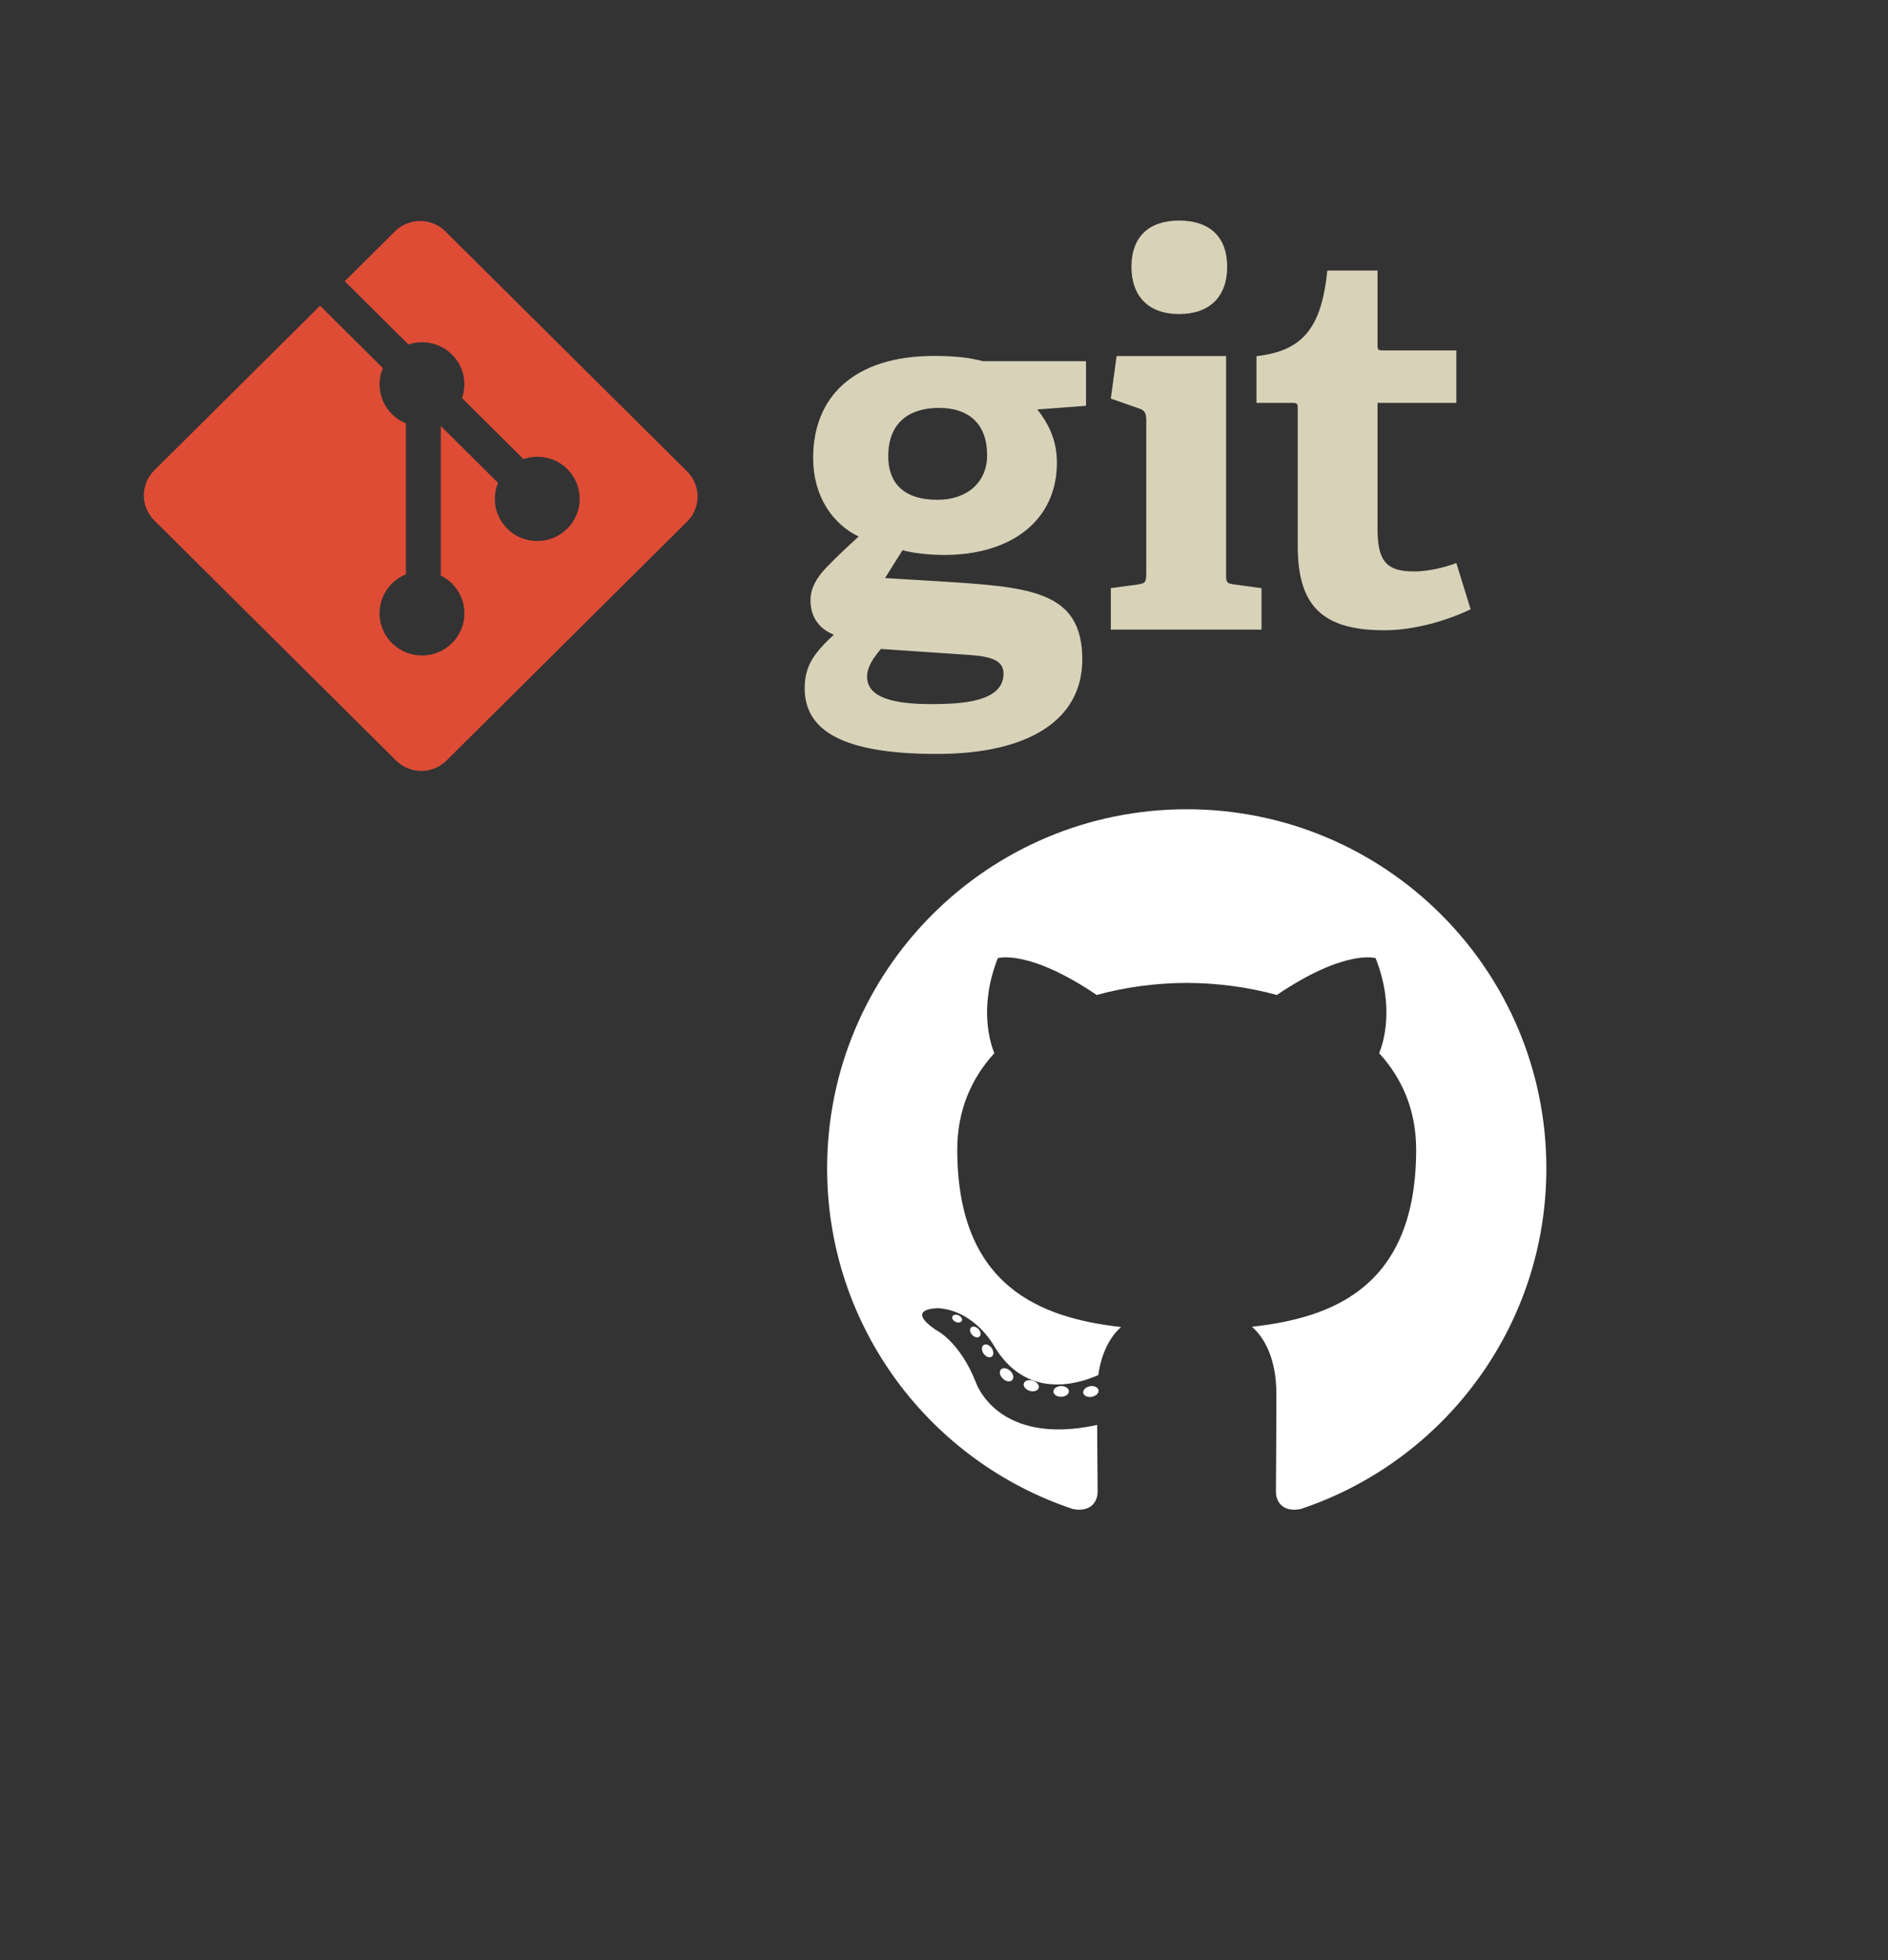 <svg width="105" height="109" viewBox="0 0 105 109" fill="none" xmlns="http://www.w3.org/2000/svg">
<rect x="0" y="0" width="105" height="109" fill="#333333" stroke="none"/>
<g clip-path="url(#clip0_147_118)">
<path d="M52.222 22.682C50.604 22.682 49.399 23.471 49.399 25.369C49.399 26.799 50.193 27.792 52.135 27.792C53.78 27.792 54.898 26.829 54.898 25.31C54.898 23.587 53.898 22.682 52.222 22.682ZM48.987 36.087C48.604 36.553 48.223 37.049 48.223 37.634C48.223 38.801 49.722 39.153 51.781 39.153C53.487 39.153 55.81 39.034 55.81 37.459C55.81 36.523 54.692 36.465 53.28 36.377L48.987 36.087ZM57.692 22.77C58.22 23.442 58.78 24.376 58.78 25.72C58.78 28.961 56.221 30.859 52.517 30.859C51.575 30.859 50.722 30.742 50.193 30.596L49.222 32.143L52.104 32.318C57.192 32.641 60.191 32.787 60.191 36.669C60.191 40.028 57.221 41.925 52.104 41.925C46.782 41.925 44.752 40.582 44.752 38.275C44.752 36.961 45.341 36.261 46.37 35.296C45.399 34.889 45.076 34.159 45.076 33.37C45.076 32.727 45.399 32.144 45.929 31.588C46.458 31.034 47.046 30.479 47.752 29.836C46.312 29.136 45.223 27.617 45.223 25.456C45.223 22.098 47.458 19.792 51.957 19.792C53.222 19.792 53.986 19.907 54.663 20.084H60.398V22.565L57.692 22.77ZM65.572 17.463C63.895 17.463 62.925 16.499 62.925 14.834C62.925 13.171 63.895 12.265 65.572 12.265C67.277 12.265 68.248 13.171 68.248 14.834C68.248 16.499 67.277 17.463 65.572 17.463ZM61.777 35.012V32.706L63.278 32.502C63.689 32.444 63.748 32.356 63.748 31.918V23.332C63.748 23.012 63.66 22.806 63.365 22.72L61.777 22.164L62.1 19.8H68.188V31.918C68.188 32.385 68.217 32.444 68.659 32.503L70.159 32.706V35.012H61.777ZM81.788 33.88C80.523 34.493 78.671 35.048 76.994 35.048C73.494 35.048 72.172 33.647 72.172 30.346V22.696C72.172 22.521 72.172 22.404 71.936 22.404H69.877V19.805C72.466 19.512 73.494 18.227 73.818 15.044H76.612V19.192C76.612 19.395 76.612 19.484 76.847 19.484H80.993V22.404H76.612V29.382C76.612 31.105 77.024 31.776 78.611 31.776C79.436 31.776 80.288 31.572 80.993 31.309L81.788 33.88Z" fill="#D8D2B9"/>
<path d="M38.215 26.217L24.769 12.866C24.585 12.683 24.367 12.538 24.126 12.439C23.885 12.34 23.628 12.289 23.367 12.289C23.107 12.289 22.849 12.34 22.608 12.439C22.367 12.538 22.149 12.683 21.965 12.866L19.173 15.639L22.715 19.156C23.131 19.015 23.578 18.993 24.007 19.092C24.435 19.191 24.827 19.407 25.138 19.716C25.45 20.027 25.669 20.419 25.767 20.847C25.866 21.275 25.842 21.722 25.697 22.137L29.11 25.527C29.936 25.244 30.889 25.427 31.549 26.083C31.768 26.3 31.942 26.559 32.06 26.843C32.179 27.127 32.24 27.432 32.24 27.74C32.24 28.048 32.179 28.352 32.06 28.637C31.942 28.921 31.768 29.179 31.549 29.397C31.163 29.78 30.655 30.019 30.112 30.072C29.569 30.126 29.024 29.991 28.57 29.691C28.116 29.39 27.781 28.942 27.622 28.424C27.463 27.906 27.489 27.349 27.697 26.848L24.514 23.687L24.514 32.005C24.744 32.119 24.955 32.268 25.138 32.449C25.357 32.666 25.531 32.925 25.649 33.209C25.768 33.493 25.829 33.798 25.829 34.106C25.829 34.413 25.768 34.718 25.649 35.003C25.531 35.287 25.357 35.545 25.138 35.763C24.216 36.679 22.721 36.679 21.8 35.763C21.525 35.49 21.323 35.154 21.21 34.784C21.097 34.415 21.078 34.023 21.155 33.645C21.231 33.266 21.401 32.912 21.648 32.614C21.895 32.316 22.213 32.084 22.573 31.937V23.541C22.283 23.424 22.021 23.25 21.8 23.03C21.102 22.337 20.934 21.32 21.292 20.468L17.801 17.001L8.581 26.155C8.397 26.338 8.251 26.555 8.151 26.794C8.052 27.033 8 27.289 8 27.548C8 27.807 8.052 28.063 8.151 28.302C8.251 28.541 8.397 28.758 8.581 28.941L22.027 42.292C22.399 42.661 22.904 42.869 23.43 42.869C23.956 42.869 24.46 42.661 24.832 42.292L38.215 29.003C38.587 28.634 38.796 28.133 38.796 27.61C38.796 27.088 38.587 26.587 38.215 26.217Z" fill="#DE4C36"/>
</g>
<g clip-path="url(#clip1_147_118)">
<path d="M66 45C54.956 45 46 53.94 46 64.968C46 73.791 51.731 81.276 59.677 83.916C60.677 84.101 61.044 83.483 61.044 82.955C61.044 82.479 61.025 80.906 61.017 79.238C55.453 80.445 54.279 76.882 54.279 76.882C53.369 74.574 52.058 73.96 52.058 73.96C50.243 72.721 52.195 72.746 52.195 72.746C54.203 72.887 55.261 74.804 55.261 74.804C57.044 77.856 59.939 76.974 61.081 76.464C61.26 75.173 61.778 74.292 62.35 73.793C57.908 73.289 53.238 71.576 53.238 63.925C53.238 61.745 54.02 59.964 55.299 58.565C55.091 58.062 54.407 56.032 55.493 53.281C55.493 53.281 57.172 52.745 60.994 55.328C62.59 54.886 64.3 54.664 66 54.656C67.7 54.664 69.412 54.885 71.01 55.328C74.828 52.745 76.505 53.281 76.505 53.281C77.594 56.032 76.909 58.063 76.701 58.565C77.983 59.964 78.759 61.745 78.759 63.925C78.759 71.595 74.081 73.283 69.627 73.778C70.344 74.397 70.984 75.613 70.984 77.476C70.984 80.147 70.96 82.298 70.96 82.955C70.96 83.487 71.32 84.109 72.334 83.913C80.277 81.27 86 73.788 86 64.968C86 53.94 77.046 45 66 45ZM53.491 73.445C53.447 73.544 53.29 73.574 53.148 73.506C53.003 73.441 52.921 73.306 52.968 73.206C53.011 73.104 53.168 73.075 53.313 73.144C53.458 73.209 53.541 73.346 53.491 73.445ZM54.474 74.321C54.379 74.41 54.193 74.369 54.066 74.229C53.935 74.09 53.911 73.904 54.008 73.814C54.106 73.726 54.287 73.767 54.418 73.906C54.549 74.047 54.574 74.232 54.474 74.321ZM55.15 75.443C55.027 75.528 54.827 75.448 54.703 75.271C54.58 75.093 54.58 74.88 54.705 74.795C54.83 74.709 55.027 74.786 55.152 74.963C55.275 75.143 55.275 75.356 55.149 75.443M56.291 76.742C56.181 76.862 55.947 76.83 55.777 76.665C55.602 76.504 55.553 76.276 55.663 76.155C55.774 76.034 56.009 76.068 56.181 76.231C56.355 76.392 56.408 76.622 56.291 76.742ZM57.766 77.18C57.718 77.337 57.492 77.408 57.266 77.341C57.04 77.273 56.892 77.09 56.938 76.931C56.984 76.774 57.211 76.7 57.439 76.771C57.664 76.839 57.813 77.021 57.766 77.18M59.445 77.366C59.45 77.531 59.258 77.667 59.02 77.671C58.781 77.676 58.588 77.543 58.585 77.38C58.585 77.214 58.773 77.079 59.012 77.075C59.25 77.07 59.445 77.203 59.445 77.366ZM61.094 77.303C61.122 77.464 60.957 77.629 60.721 77.673C60.489 77.715 60.274 77.616 60.244 77.457C60.216 77.292 60.384 77.127 60.616 77.084C60.852 77.043 61.064 77.14 61.094 77.303Z" fill="white"/>
</g>
<defs>
<clipPath id="clip0_147_118">
<rect width="74" height="31" fill="white" transform="translate(8 12)"/>
</clipPath>
<clipPath id="clip1_147_118">
<rect width="40" height="39" fill="white" transform="translate(46 45)"/>
</clipPath>
</defs>
</svg>
